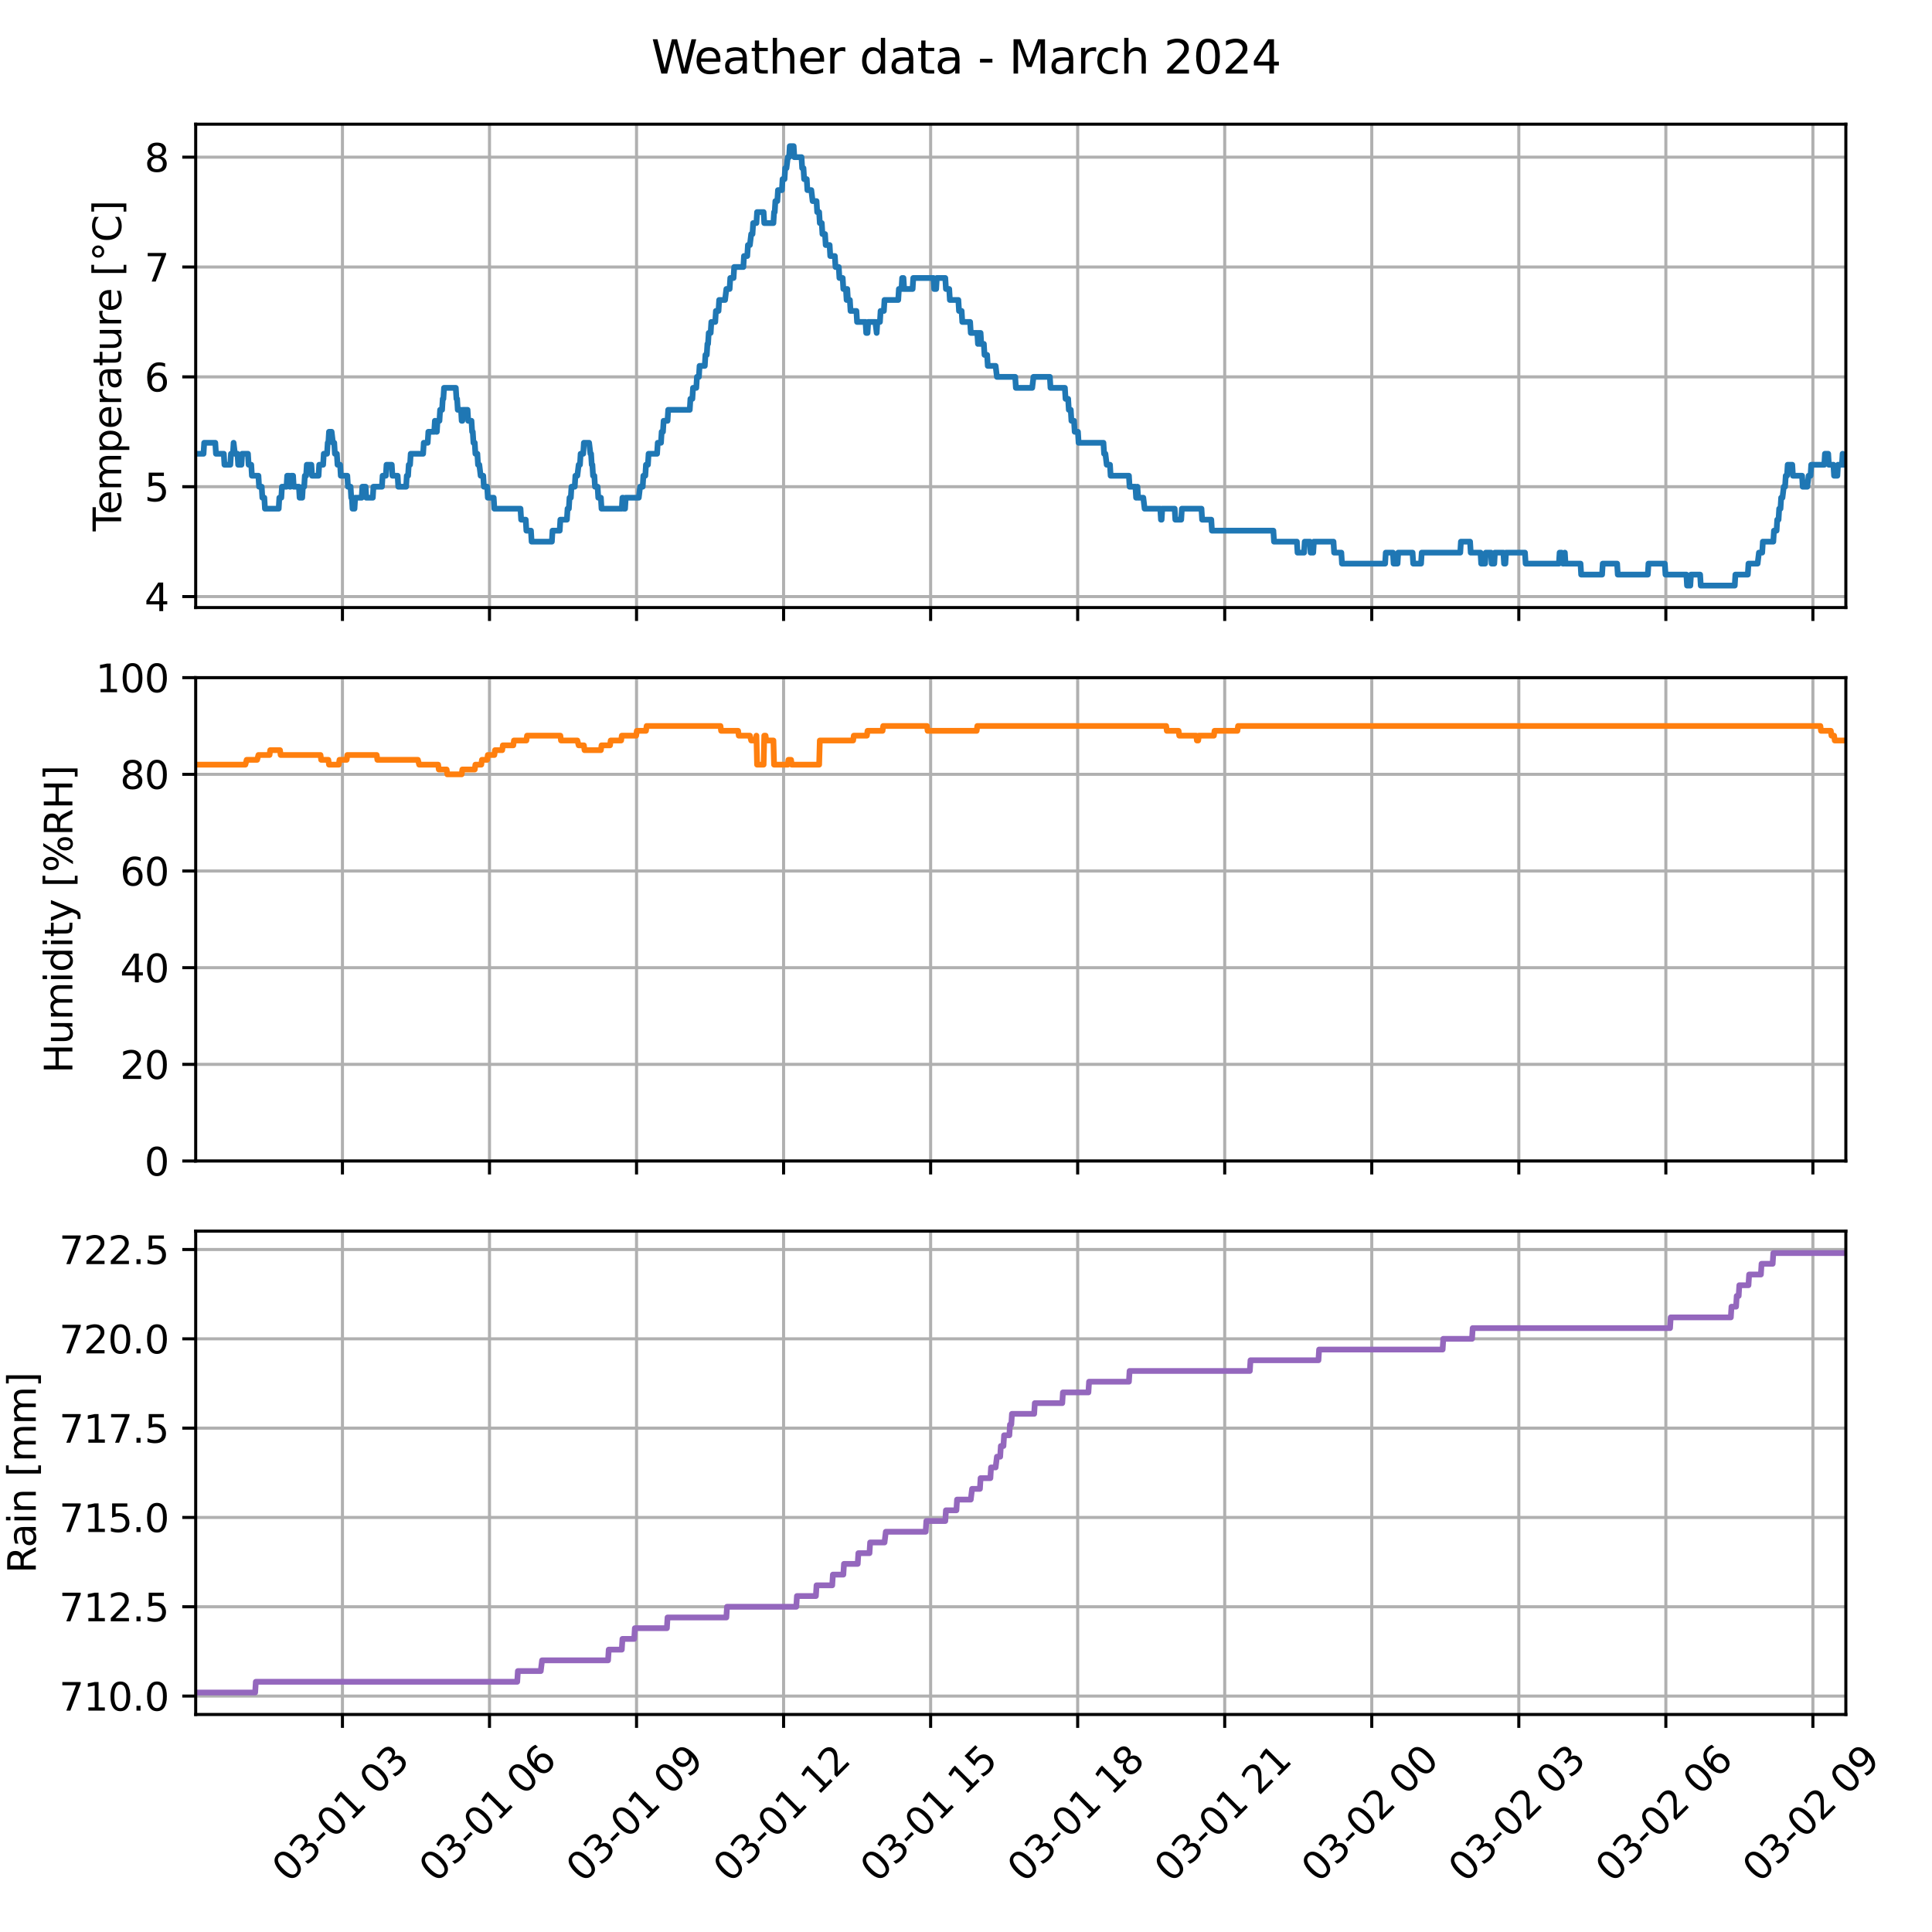 <?xml version="1.0" encoding="utf-8" standalone="no"?>
<!DOCTYPE svg PUBLIC "-//W3C//DTD SVG 1.1//EN"
  "http://www.w3.org/Graphics/SVG/1.1/DTD/svg11.dtd">
<svg xmlns:xlink="http://www.w3.org/1999/xlink" width="504pt" height="504pt" viewBox="0 0 504 504" xmlns="http://www.w3.org/2000/svg" version="1.1">
 <defs>
  <style type="text/css">*{stroke-linejoin: round; stroke-linecap: butt}</style>
 </defs>
 <g id="figure_1">
  <g id="patch_1">
   <path d="M 0 504 
L 504 504 
L 504 0 
L 0 0 
z
" style="fill: #ffffff"/>
  </g>
  <g id="axes_1">
   <g id="patch_2">
    <path d="M 51.05 158.494 
L 481.526 158.494 
L 481.526 32.4 
L 51.05 32.4 
z
" style="fill: #ffffff"/>
   </g>
   <g id="matplotlib.axis_1">
    <g id="xtick_1">
     <g id="line2d_1">
      <path d="M 89.334 158.494 
L 89.334 32.4 
" clip-path="url(#pef31ba2a69)" style="fill: none; stroke: #b0b0b0; stroke-width: 0.8; stroke-linecap: square"/>
     </g>
     <g id="line2d_2">
      <defs>
       <path id="m87f130c663" d="M 0 0 
L 0 3.5 
" style="stroke: #000000; stroke-width: 0.8"/>
      </defs>
      <g>
       <use xlink:href="#m87f130c663" x="89.334" y="158.494" style="stroke: #000000; stroke-width: 0.8"/>
      </g>
     </g>
    </g>
    <g id="xtick_2">
     <g id="line2d_3">
      <path d="M 127.694 158.494 
L 127.694 32.4 
" clip-path="url(#pef31ba2a69)" style="fill: none; stroke: #b0b0b0; stroke-width: 0.8; stroke-linecap: square"/>
     </g>
     <g id="line2d_4">
      <g>
       <use xlink:href="#m87f130c663" x="127.694" y="158.494" style="stroke: #000000; stroke-width: 0.8"/>
      </g>
     </g>
    </g>
    <g id="xtick_3">
     <g id="line2d_5">
      <path d="M 166.053 158.494 
L 166.053 32.4 
" clip-path="url(#pef31ba2a69)" style="fill: none; stroke: #b0b0b0; stroke-width: 0.8; stroke-linecap: square"/>
     </g>
     <g id="line2d_6">
      <g>
       <use xlink:href="#m87f130c663" x="166.053" y="158.494" style="stroke: #000000; stroke-width: 0.8"/>
      </g>
     </g>
    </g>
    <g id="xtick_4">
     <g id="line2d_7">
      <path d="M 204.413 158.494 
L 204.413 32.4 
" clip-path="url(#pef31ba2a69)" style="fill: none; stroke: #b0b0b0; stroke-width: 0.8; stroke-linecap: square"/>
     </g>
     <g id="line2d_8">
      <g>
       <use xlink:href="#m87f130c663" x="204.413" y="158.494" style="stroke: #000000; stroke-width: 0.8"/>
      </g>
     </g>
    </g>
    <g id="xtick_5">
     <g id="line2d_9">
      <path d="M 242.772 158.494 
L 242.772 32.4 
" clip-path="url(#pef31ba2a69)" style="fill: none; stroke: #b0b0b0; stroke-width: 0.8; stroke-linecap: square"/>
     </g>
     <g id="line2d_10">
      <g>
       <use xlink:href="#m87f130c663" x="242.772" y="158.494" style="stroke: #000000; stroke-width: 0.8"/>
      </g>
     </g>
    </g>
    <g id="xtick_6">
     <g id="line2d_11">
      <path d="M 281.132 158.494 
L 281.132 32.4 
" clip-path="url(#pef31ba2a69)" style="fill: none; stroke: #b0b0b0; stroke-width: 0.8; stroke-linecap: square"/>
     </g>
     <g id="line2d_12">
      <g>
       <use xlink:href="#m87f130c663" x="281.132" y="158.494" style="stroke: #000000; stroke-width: 0.8"/>
      </g>
     </g>
    </g>
    <g id="xtick_7">
     <g id="line2d_13">
      <path d="M 319.492 158.494 
L 319.492 32.4 
" clip-path="url(#pef31ba2a69)" style="fill: none; stroke: #b0b0b0; stroke-width: 0.8; stroke-linecap: square"/>
     </g>
     <g id="line2d_14">
      <g>
       <use xlink:href="#m87f130c663" x="319.492" y="158.494" style="stroke: #000000; stroke-width: 0.8"/>
      </g>
     </g>
    </g>
    <g id="xtick_8">
     <g id="line2d_15">
      <path d="M 357.851 158.494 
L 357.851 32.4 
" clip-path="url(#pef31ba2a69)" style="fill: none; stroke: #b0b0b0; stroke-width: 0.8; stroke-linecap: square"/>
     </g>
     <g id="line2d_16">
      <g>
       <use xlink:href="#m87f130c663" x="357.851" y="158.494" style="stroke: #000000; stroke-width: 0.8"/>
      </g>
     </g>
    </g>
    <g id="xtick_9">
     <g id="line2d_17">
      <path d="M 396.211 158.494 
L 396.211 32.4 
" clip-path="url(#pef31ba2a69)" style="fill: none; stroke: #b0b0b0; stroke-width: 0.8; stroke-linecap: square"/>
     </g>
     <g id="line2d_18">
      <g>
       <use xlink:href="#m87f130c663" x="396.211" y="158.494" style="stroke: #000000; stroke-width: 0.8"/>
      </g>
     </g>
    </g>
    <g id="xtick_10">
     <g id="line2d_19">
      <path d="M 434.57 158.494 
L 434.57 32.4 
" clip-path="url(#pef31ba2a69)" style="fill: none; stroke: #b0b0b0; stroke-width: 0.8; stroke-linecap: square"/>
     </g>
     <g id="line2d_20">
      <g>
       <use xlink:href="#m87f130c663" x="434.57" y="158.494" style="stroke: #000000; stroke-width: 0.8"/>
      </g>
     </g>
    </g>
    <g id="xtick_11">
     <g id="line2d_21">
      <path d="M 472.93 158.494 
L 472.93 32.4 
" clip-path="url(#pef31ba2a69)" style="fill: none; stroke: #b0b0b0; stroke-width: 0.8; stroke-linecap: square"/>
     </g>
     <g id="line2d_22">
      <g>
       <use xlink:href="#m87f130c663" x="472.93" y="158.494" style="stroke: #000000; stroke-width: 0.8"/>
      </g>
     </g>
    </g>
   </g>
   <g id="matplotlib.axis_2">
    <g id="ytick_1">
     <g id="line2d_23">
      <path d="M 51.05 155.628 
L 481.526 155.628 
" clip-path="url(#pef31ba2a69)" style="fill: none; stroke: #b0b0b0; stroke-width: 0.8; stroke-linecap: square"/>
     </g>
     <g id="line2d_24">
      <defs>
       <path id="m694e836c5f" d="M 0 0 
L -3.5 0 
" style="stroke: #000000; stroke-width: 0.8"/>
      </defs>
      <g>
       <use xlink:href="#m694e836c5f" x="51.05" y="155.628" style="stroke: #000000; stroke-width: 0.8"/>
      </g>
     </g>
     <g id="text_1">
      <!-- 4 -->
      <g transform="translate(37.688 159.427) scale(0.1 -0.1)">
       <defs>
        <path id="DejaVuSans-34" d="M 2419 4116 
L 825 1625 
L 2419 1625 
L 2419 4116 
z
M 2253 4666 
L 3047 4666 
L 3047 1625 
L 3713 1625 
L 3713 1100 
L 3047 1100 
L 3047 0 
L 2419 0 
L 2419 1100 
L 313 1100 
L 313 1709 
L 2253 4666 
z
" transform="scale(0.016)"/>
       </defs>
       <use xlink:href="#DejaVuSans-34"/>
      </g>
     </g>
    </g>
    <g id="ytick_2">
     <g id="line2d_25">
      <path d="M 51.05 126.97 
L 481.526 126.97 
" clip-path="url(#pef31ba2a69)" style="fill: none; stroke: #b0b0b0; stroke-width: 0.8; stroke-linecap: square"/>
     </g>
     <g id="line2d_26">
      <g>
       <use xlink:href="#m694e836c5f" x="51.05" y="126.97" style="stroke: #000000; stroke-width: 0.8"/>
      </g>
     </g>
     <g id="text_2">
      <!-- 5 -->
      <g transform="translate(37.688 130.769) scale(0.1 -0.1)">
       <defs>
        <path id="DejaVuSans-35" d="M 691 4666 
L 3169 4666 
L 3169 4134 
L 1269 4134 
L 1269 2991 
Q 1406 3038 1543 3061 
Q 1681 3084 1819 3084 
Q 2600 3084 3056 2656 
Q 3513 2228 3513 1497 
Q 3513 744 3044 326 
Q 2575 -91 1722 -91 
Q 1428 -91 1123 -41 
Q 819 9 494 109 
L 494 744 
Q 775 591 1075 516 
Q 1375 441 1709 441 
Q 2250 441 2565 725 
Q 2881 1009 2881 1497 
Q 2881 1984 2565 2268 
Q 2250 2553 1709 2553 
Q 1456 2553 1204 2497 
Q 953 2441 691 2322 
L 691 4666 
z
" transform="scale(0.016)"/>
       </defs>
       <use xlink:href="#DejaVuSans-35"/>
      </g>
     </g>
    </g>
    <g id="ytick_3">
     <g id="line2d_27">
      <path d="M 51.05 98.313 
L 481.526 98.313 
" clip-path="url(#pef31ba2a69)" style="fill: none; stroke: #b0b0b0; stroke-width: 0.8; stroke-linecap: square"/>
     </g>
     <g id="line2d_28">
      <g>
       <use xlink:href="#m694e836c5f" x="51.05" y="98.313" style="stroke: #000000; stroke-width: 0.8"/>
      </g>
     </g>
     <g id="text_3">
      <!-- 6 -->
      <g transform="translate(37.688 102.112) scale(0.1 -0.1)">
       <defs>
        <path id="DejaVuSans-36" d="M 2113 2584 
Q 1688 2584 1439 2293 
Q 1191 2003 1191 1497 
Q 1191 994 1439 701 
Q 1688 409 2113 409 
Q 2538 409 2786 701 
Q 3034 994 3034 1497 
Q 3034 2003 2786 2293 
Q 2538 2584 2113 2584 
z
M 3366 4563 
L 3366 3988 
Q 3128 4100 2886 4159 
Q 2644 4219 2406 4219 
Q 1781 4219 1451 3797 
Q 1122 3375 1075 2522 
Q 1259 2794 1537 2939 
Q 1816 3084 2150 3084 
Q 2853 3084 3261 2657 
Q 3669 2231 3669 1497 
Q 3669 778 3244 343 
Q 2819 -91 2113 -91 
Q 1303 -91 875 529 
Q 447 1150 447 2328 
Q 447 3434 972 4092 
Q 1497 4750 2381 4750 
Q 2619 4750 2861 4703 
Q 3103 4656 3366 4563 
z
" transform="scale(0.016)"/>
       </defs>
       <use xlink:href="#DejaVuSans-36"/>
      </g>
     </g>
    </g>
    <g id="ytick_4">
     <g id="line2d_29">
      <path d="M 51.05 69.655 
L 481.526 69.655 
" clip-path="url(#pef31ba2a69)" style="fill: none; stroke: #b0b0b0; stroke-width: 0.8; stroke-linecap: square"/>
     </g>
     <g id="line2d_30">
      <g>
       <use xlink:href="#m694e836c5f" x="51.05" y="69.655" style="stroke: #000000; stroke-width: 0.8"/>
      </g>
     </g>
     <g id="text_4">
      <!-- 7 -->
      <g transform="translate(37.688 73.454) scale(0.1 -0.1)">
       <defs>
        <path id="DejaVuSans-37" d="M 525 4666 
L 3525 4666 
L 3525 4397 
L 1831 0 
L 1172 0 
L 2766 4134 
L 525 4134 
L 525 4666 
z
" transform="scale(0.016)"/>
       </defs>
       <use xlink:href="#DejaVuSans-37"/>
      </g>
     </g>
    </g>
    <g id="ytick_5">
     <g id="line2d_31">
      <path d="M 51.05 40.997 
L 481.526 40.997 
" clip-path="url(#pef31ba2a69)" style="fill: none; stroke: #b0b0b0; stroke-width: 0.8; stroke-linecap: square"/>
     </g>
     <g id="line2d_32">
      <g>
       <use xlink:href="#m694e836c5f" x="51.05" y="40.997" style="stroke: #000000; stroke-width: 0.8"/>
      </g>
     </g>
     <g id="text_5">
      <!-- 8 -->
      <g transform="translate(37.688 44.797) scale(0.1 -0.1)">
       <defs>
        <path id="DejaVuSans-38" d="M 2034 2216 
Q 1584 2216 1326 1975 
Q 1069 1734 1069 1313 
Q 1069 891 1326 650 
Q 1584 409 2034 409 
Q 2484 409 2743 651 
Q 3003 894 3003 1313 
Q 3003 1734 2745 1975 
Q 2488 2216 2034 2216 
z
M 1403 2484 
Q 997 2584 770 2862 
Q 544 3141 544 3541 
Q 544 4100 942 4425 
Q 1341 4750 2034 4750 
Q 2731 4750 3128 4425 
Q 3525 4100 3525 3541 
Q 3525 3141 3298 2862 
Q 3072 2584 2669 2484 
Q 3125 2378 3379 2068 
Q 3634 1759 3634 1313 
Q 3634 634 3220 271 
Q 2806 -91 2034 -91 
Q 1263 -91 848 271 
Q 434 634 434 1313 
Q 434 1759 690 2068 
Q 947 2378 1403 2484 
z
M 1172 3481 
Q 1172 3119 1398 2916 
Q 1625 2713 2034 2713 
Q 2441 2713 2670 2916 
Q 2900 3119 2900 3481 
Q 2900 3844 2670 4047 
Q 2441 4250 2034 4250 
Q 1625 4250 1398 4047 
Q 1172 3844 1172 3481 
z
" transform="scale(0.016)"/>
       </defs>
       <use xlink:href="#DejaVuSans-38"/>
      </g>
     </g>
    </g>
    <g id="text_6">
     <!-- Temperature [°C] -->
     <g transform="translate(31.608 138.598) rotate(-90) scale(0.1 -0.1)">
      <defs>
       <path id="DejaVuSans-54" d="M -19 4666 
L 3928 4666 
L 3928 4134 
L 2272 4134 
L 2272 0 
L 1638 0 
L 1638 4134 
L -19 4134 
L -19 4666 
z
" transform="scale(0.016)"/>
       <path id="DejaVuSans-65" d="M 3597 1894 
L 3597 1613 
L 953 1613 
Q 991 1019 1311 708 
Q 1631 397 2203 397 
Q 2534 397 2845 478 
Q 3156 559 3463 722 
L 3463 178 
Q 3153 47 2828 -22 
Q 2503 -91 2169 -91 
Q 1331 -91 842 396 
Q 353 884 353 1716 
Q 353 2575 817 3079 
Q 1281 3584 2069 3584 
Q 2775 3584 3186 3129 
Q 3597 2675 3597 1894 
z
M 3022 2063 
Q 3016 2534 2758 2815 
Q 2500 3097 2075 3097 
Q 1594 3097 1305 2825 
Q 1016 2553 972 2059 
L 3022 2063 
z
" transform="scale(0.016)"/>
       <path id="DejaVuSans-6d" d="M 3328 2828 
Q 3544 3216 3844 3400 
Q 4144 3584 4550 3584 
Q 5097 3584 5394 3201 
Q 5691 2819 5691 2113 
L 5691 0 
L 5113 0 
L 5113 2094 
Q 5113 2597 4934 2840 
Q 4756 3084 4391 3084 
Q 3944 3084 3684 2787 
Q 3425 2491 3425 1978 
L 3425 0 
L 2847 0 
L 2847 2094 
Q 2847 2600 2669 2842 
Q 2491 3084 2119 3084 
Q 1678 3084 1418 2786 
Q 1159 2488 1159 1978 
L 1159 0 
L 581 0 
L 581 3500 
L 1159 3500 
L 1159 2956 
Q 1356 3278 1631 3431 
Q 1906 3584 2284 3584 
Q 2666 3584 2933 3390 
Q 3200 3197 3328 2828 
z
" transform="scale(0.016)"/>
       <path id="DejaVuSans-70" d="M 1159 525 
L 1159 -1331 
L 581 -1331 
L 581 3500 
L 1159 3500 
L 1159 2969 
Q 1341 3281 1617 3432 
Q 1894 3584 2278 3584 
Q 2916 3584 3314 3078 
Q 3713 2572 3713 1747 
Q 3713 922 3314 415 
Q 2916 -91 2278 -91 
Q 1894 -91 1617 61 
Q 1341 213 1159 525 
z
M 3116 1747 
Q 3116 2381 2855 2742 
Q 2594 3103 2138 3103 
Q 1681 3103 1420 2742 
Q 1159 2381 1159 1747 
Q 1159 1113 1420 752 
Q 1681 391 2138 391 
Q 2594 391 2855 752 
Q 3116 1113 3116 1747 
z
" transform="scale(0.016)"/>
       <path id="DejaVuSans-72" d="M 2631 2963 
Q 2534 3019 2420 3045 
Q 2306 3072 2169 3072 
Q 1681 3072 1420 2755 
Q 1159 2438 1159 1844 
L 1159 0 
L 581 0 
L 581 3500 
L 1159 3500 
L 1159 2956 
Q 1341 3275 1631 3429 
Q 1922 3584 2338 3584 
Q 2397 3584 2469 3576 
Q 2541 3569 2628 3553 
L 2631 2963 
z
" transform="scale(0.016)"/>
       <path id="DejaVuSans-61" d="M 2194 1759 
Q 1497 1759 1228 1600 
Q 959 1441 959 1056 
Q 959 750 1161 570 
Q 1363 391 1709 391 
Q 2188 391 2477 730 
Q 2766 1069 2766 1631 
L 2766 1759 
L 2194 1759 
z
M 3341 1997 
L 3341 0 
L 2766 0 
L 2766 531 
Q 2569 213 2275 61 
Q 1981 -91 1556 -91 
Q 1019 -91 701 211 
Q 384 513 384 1019 
Q 384 1609 779 1909 
Q 1175 2209 1959 2209 
L 2766 2209 
L 2766 2266 
Q 2766 2663 2505 2880 
Q 2244 3097 1772 3097 
Q 1472 3097 1187 3025 
Q 903 2953 641 2809 
L 641 3341 
Q 956 3463 1253 3523 
Q 1550 3584 1831 3584 
Q 2591 3584 2966 3190 
Q 3341 2797 3341 1997 
z
" transform="scale(0.016)"/>
       <path id="DejaVuSans-74" d="M 1172 4494 
L 1172 3500 
L 2356 3500 
L 2356 3053 
L 1172 3053 
L 1172 1153 
Q 1172 725 1289 603 
Q 1406 481 1766 481 
L 2356 481 
L 2356 0 
L 1766 0 
Q 1100 0 847 248 
Q 594 497 594 1153 
L 594 3053 
L 172 3053 
L 172 3500 
L 594 3500 
L 594 4494 
L 1172 4494 
z
" transform="scale(0.016)"/>
       <path id="DejaVuSans-75" d="M 544 1381 
L 544 3500 
L 1119 3500 
L 1119 1403 
Q 1119 906 1312 657 
Q 1506 409 1894 409 
Q 2359 409 2629 706 
Q 2900 1003 2900 1516 
L 2900 3500 
L 3475 3500 
L 3475 0 
L 2900 0 
L 2900 538 
Q 2691 219 2414 64 
Q 2138 -91 1772 -91 
Q 1169 -91 856 284 
Q 544 659 544 1381 
z
M 1991 3584 
L 1991 3584 
z
" transform="scale(0.016)"/>
       <path id="DejaVuSans-20" transform="scale(0.016)"/>
       <path id="DejaVuSans-5b" d="M 550 4863 
L 1875 4863 
L 1875 4416 
L 1125 4416 
L 1125 -397 
L 1875 -397 
L 1875 -844 
L 550 -844 
L 550 4863 
z
" transform="scale(0.016)"/>
       <path id="DejaVuSans-b0" d="M 1600 4347 
Q 1350 4347 1178 4173 
Q 1006 4000 1006 3750 
Q 1006 3503 1178 3333 
Q 1350 3163 1600 3163 
Q 1850 3163 2022 3333 
Q 2194 3503 2194 3750 
Q 2194 3997 2020 4172 
Q 1847 4347 1600 4347 
z
M 1600 4750 
Q 1800 4750 1984 4673 
Q 2169 4597 2303 4453 
Q 2447 4313 2519 4134 
Q 2591 3956 2591 3750 
Q 2591 3338 2302 3052 
Q 2013 2766 1594 2766 
Q 1172 2766 890 3047 
Q 609 3328 609 3750 
Q 609 4169 896 4459 
Q 1184 4750 1600 4750 
z
" transform="scale(0.016)"/>
       <path id="DejaVuSans-43" d="M 4122 4306 
L 4122 3641 
Q 3803 3938 3442 4084 
Q 3081 4231 2675 4231 
Q 1875 4231 1450 3742 
Q 1025 3253 1025 2328 
Q 1025 1406 1450 917 
Q 1875 428 2675 428 
Q 3081 428 3442 575 
Q 3803 722 4122 1019 
L 4122 359 
Q 3791 134 3420 21 
Q 3050 -91 2638 -91 
Q 1578 -91 968 557 
Q 359 1206 359 2328 
Q 359 3453 968 4101 
Q 1578 4750 2638 4750 
Q 3056 4750 3426 4639 
Q 3797 4528 4122 4306 
z
" transform="scale(0.016)"/>
       <path id="DejaVuSans-5d" d="M 1947 4863 
L 1947 -844 
L 622 -844 
L 622 -397 
L 1369 -397 
L 1369 4416 
L 622 4416 
L 622 4863 
L 1947 4863 
z
" transform="scale(0.016)"/>
      </defs>
      <use xlink:href="#DejaVuSans-54"/>
      <use xlink:href="#DejaVuSans-65" x="44.084"/>
      <use xlink:href="#DejaVuSans-6d" x="105.607"/>
      <use xlink:href="#DejaVuSans-70" x="203.02"/>
      <use xlink:href="#DejaVuSans-65" x="266.496"/>
      <use xlink:href="#DejaVuSans-72" x="328.02"/>
      <use xlink:href="#DejaVuSans-61" x="369.133"/>
      <use xlink:href="#DejaVuSans-74" x="430.412"/>
      <use xlink:href="#DejaVuSans-75" x="469.621"/>
      <use xlink:href="#DejaVuSans-72" x="533"/>
      <use xlink:href="#DejaVuSans-65" x="571.863"/>
      <use xlink:href="#DejaVuSans-20" x="633.387"/>
      <use xlink:href="#DejaVuSans-5b" x="665.174"/>
      <use xlink:href="#DejaVuSans-b0" x="704.188"/>
      <use xlink:href="#DejaVuSans-43" x="754.188"/>
      <use xlink:href="#DejaVuSans-5d" x="824.012"/>
     </g>
    </g>
   </g>
   <g id="line2d_33">
    <path d="M 51.05 118.373 
L 53.096 118.373 
L 53.267 115.507 
L 56.165 115.507 
L 56.336 118.373 
L 58.382 118.373 
L 58.551 121.239 
L 60.087 121.239 
L 60.256 118.373 
L 60.769 118.373 
L 60.939 115.507 
L 61.279 118.373 
L 61.961 118.373 
L 62.132 121.239 
L 62.984 121.239 
L 63.155 118.373 
L 64.689 118.373 
L 64.86 121.239 
L 65.542 121.239 
L 65.712 124.104 
L 67.418 124.104 
L 67.587 126.97 
L 68.27 126.97 
L 68.44 129.836 
L 68.952 129.836 
L 69.121 132.702 
L 72.703 132.702 
L 72.872 129.836 
L 73.384 129.836 
L 73.554 126.97 
L 74.748 126.97 
L 74.918 124.104 
L 75.43 124.104 
L 75.6 126.97 
L 75.771 126.97 
L 75.941 124.104 
L 76.453 124.104 
L 76.623 126.97 
L 77.987 126.97 
L 78.158 129.836 
L 78.84 129.836 
L 79.01 126.97 
L 79.351 126.97 
L 79.522 124.104 
L 79.863 124.104 
L 80.033 121.239 
L 81.227 121.239 
L 81.396 124.104 
L 83.101 124.104 
L 83.273 121.239 
L 84.296 121.239 
L 84.465 118.373 
L 85.318 118.373 
L 85.488 115.507 
L 85.659 115.507 
L 85.829 112.641 
L 86.513 112.641 
L 86.852 115.507 
L 87.193 115.507 
L 87.364 118.373 
L 87.875 118.373 
L 88.046 121.239 
L 88.728 121.239 
L 88.898 124.104 
L 90.603 124.104 
L 90.774 126.97 
L 91.456 126.97 
L 91.626 129.836 
L 91.797 129.836 
L 91.967 132.702 
L 92.479 132.702 
L 92.649 129.836 
L 94.353 129.836 
L 94.525 126.97 
L 95.376 126.97 
L 95.548 129.836 
L 97.252 129.836 
L 97.422 126.97 
L 99.638 126.97 
L 99.809 124.104 
L 100.662 124.104 
L 100.832 121.239 
L 102.196 121.239 
L 102.367 124.104 
L 103.731 124.104 
L 103.901 126.97 
L 105.948 126.97 
L 106.117 124.104 
L 106.459 124.104 
L 106.628 121.239 
L 106.969 121.239 
L 107.141 118.373 
L 110.379 118.373 
L 110.55 115.507 
L 111.573 115.507 
L 111.743 112.641 
L 113.278 112.641 
L 113.448 109.776 
L 113.619 109.776 
L 113.789 112.641 
L 113.96 112.641 
L 114.13 109.776 
L 114.642 109.776 
L 114.812 106.91 
L 115.324 106.91 
L 115.495 104.044 
L 115.664 104.044 
L 115.835 101.178 
L 118.903 101.178 
L 119.074 104.044 
L 119.244 104.044 
L 119.416 106.91 
L 120.267 106.91 
L 120.438 109.776 
L 120.608 109.776 
L 120.779 106.91 
L 121.974 106.91 
L 122.143 109.776 
L 122.995 109.776 
L 123.166 112.641 
L 123.336 112.641 
L 123.507 115.507 
L 123.848 115.507 
L 124.018 118.373 
L 124.53 118.373 
L 124.7 121.239 
L 125.042 121.239 
L 125.382 124.104 
L 126.064 124.104 
L 126.235 126.97 
L 127.087 126.97 
L 127.258 129.836 
L 128.791 129.836 
L 128.963 132.702 
L 135.782 132.702 
L 135.952 135.567 
L 137.146 135.567 
L 137.316 138.433 
L 138.51 138.433 
L 138.68 141.299 
L 143.965 141.299 
L 144.135 138.433 
L 146.011 138.433 
L 146.181 135.567 
L 147.886 135.567 
L 148.057 132.702 
L 148.398 132.702 
L 148.568 129.836 
L 148.909 129.836 
L 149.08 126.97 
L 149.932 126.97 
L 150.103 124.104 
L 150.614 124.104 
L 150.955 121.239 
L 151.296 121.239 
L 151.467 118.373 
L 152.149 118.373 
L 152.318 115.507 
L 153.682 115.507 
L 154.025 118.373 
L 154.194 118.373 
L 154.364 121.239 
L 154.536 121.239 
L 154.705 124.104 
L 155.046 124.104 
L 155.217 126.97 
L 155.9 126.97 
L 156.069 129.836 
L 156.751 129.836 
L 156.922 132.702 
L 162.207 132.702 
L 162.378 129.836 
L 162.548 129.836 
L 162.719 132.702 
L 163.06 132.702 
L 163.23 129.836 
L 166.639 129.836 
L 166.98 126.97 
L 167.662 126.97 
L 167.833 124.104 
L 168.344 124.104 
L 168.515 121.239 
L 169.026 121.239 
L 169.197 118.373 
L 171.413 118.373 
L 171.584 115.507 
L 172.436 115.507 
L 172.607 112.641 
L 172.948 112.641 
L 173.119 109.776 
L 174.141 109.776 
L 174.312 106.91 
L 179.937 106.91 
L 180.108 104.044 
L 180.619 104.044 
L 180.79 101.178 
L 181.642 101.178 
L 181.813 98.313 
L 182.324 98.313 
L 182.495 95.447 
L 183.859 95.447 
L 184.029 92.581 
L 184.37 92.581 
L 184.541 89.715 
L 184.711 89.715 
L 184.882 86.85 
L 185.393 86.85 
L 185.564 83.984 
L 186.587 83.984 
L 186.757 81.118 
L 187.438 81.118 
L 187.61 78.252 
L 189.145 78.252 
L 189.484 75.386 
L 190.337 75.386 
L 190.507 72.521 
L 191.361 72.521 
L 191.53 69.655 
L 193.917 69.655 
L 194.088 66.789 
L 194.94 66.789 
L 195.111 63.923 
L 195.623 63.923 
L 195.963 61.058 
L 196.304 61.058 
L 196.475 58.192 
L 197.327 58.192 
L 197.498 55.326 
L 199.202 55.326 
L 199.372 58.192 
L 201.759 58.192 
L 201.93 55.326 
L 202.102 55.326 
L 202.271 52.46 
L 202.782 52.46 
L 202.953 49.595 
L 203.976 49.595 
L 204.146 46.729 
L 204.658 46.729 
L 204.828 43.863 
L 205.17 43.863 
L 205.51 40.997 
L 205.851 40.997 
L 206.022 38.132 
L 207.045 38.132 
L 207.215 40.997 
L 209.091 40.997 
L 209.261 43.863 
L 209.602 43.863 
L 209.773 46.729 
L 210.455 46.729 
L 210.624 49.595 
L 211.649 49.595 
L 211.988 52.46 
L 213.011 52.46 
L 213.182 55.326 
L 213.693 55.326 
L 213.864 58.192 
L 214.375 58.192 
L 214.547 61.058 
L 215.228 61.058 
L 215.398 63.923 
L 216.421 63.923 
L 216.592 66.789 
L 217.785 66.789 
L 217.956 69.655 
L 218.808 69.655 
L 218.979 72.521 
L 219.831 72.521 
L 220.002 75.386 
L 220.684 75.386 
L 220.854 78.252 
L 221.025 75.386 
L 221.196 78.252 
L 221.706 78.252 
L 221.877 81.118 
L 223.412 81.118 
L 223.581 83.984 
L 225.799 83.984 
L 225.968 86.85 
L 226.309 86.85 
L 226.48 83.984 
L 228.355 83.984 
L 228.696 86.85 
L 228.867 83.984 
L 229.549 83.984 
L 229.719 81.118 
L 230.572 81.118 
L 230.742 78.252 
L 234.322 78.252 
L 234.492 75.386 
L 235.174 75.386 
L 235.346 72.521 
L 235.515 75.386 
L 235.687 72.521 
L 235.858 75.386 
L 238.073 75.386 
L 238.243 72.521 
L 243.529 72.521 
L 243.7 75.386 
L 244.211 75.386 
L 244.381 72.521 
L 246.598 72.521 
L 246.767 75.386 
L 247.621 75.386 
L 247.79 78.252 
L 250.007 78.252 
L 250.178 81.118 
L 250.859 81.118 
L 251.03 83.984 
L 253.076 83.984 
L 253.246 86.85 
L 254.951 86.85 
L 255.122 89.715 
L 255.292 86.85 
L 255.463 86.85 
L 255.633 89.715 
L 255.804 86.85 
L 255.974 89.715 
L 256.657 89.715 
L 256.826 92.581 
L 257.509 92.581 
L 257.678 95.447 
L 259.726 95.447 
L 260.065 98.313 
L 264.839 98.313 
L 265.01 101.178 
L 269.271 101.178 
L 269.612 98.313 
L 273.875 98.313 
L 274.045 101.178 
L 277.796 101.178 
L 277.967 104.044 
L 278.649 104.044 
L 278.819 106.91 
L 279.33 106.91 
L 279.501 109.776 
L 280.183 109.776 
L 280.354 112.641 
L 281.205 112.641 
L 281.377 115.507 
L 287.855 115.507 
L 288.025 118.373 
L 288.366 118.373 
L 288.708 121.239 
L 289.56 121.239 
L 289.73 124.104 
L 294.503 124.104 
L 294.674 126.97 
L 296.208 126.97 
L 296.379 129.836 
L 296.549 129.836 
L 296.721 126.97 
L 296.89 129.836 
L 298.255 129.836 
L 298.595 132.702 
L 302.687 132.702 
L 302.858 135.567 
L 303.028 135.567 
L 303.199 132.702 
L 306.437 132.702 
L 306.608 135.567 
L 308.142 135.567 
L 308.313 132.702 
L 313.428 132.702 
L 313.598 135.567 
L 315.984 135.567 
L 316.155 138.433 
L 332.182 138.433 
L 332.351 141.299 
L 338.319 141.299 
L 338.489 144.165 
L 340.193 144.165 
L 340.364 141.299 
L 341.728 141.299 
L 341.898 144.165 
L 342.58 144.165 
L 342.751 141.299 
L 347.866 141.299 
L 348.036 144.165 
L 349.911 144.165 
L 350.082 147.031 
L 361.334 147.031 
L 361.505 144.165 
L 363.38 144.165 
L 363.551 147.031 
L 364.574 147.031 
L 364.743 144.165 
L 368.494 144.165 
L 368.665 147.031 
L 370.711 147.031 
L 370.881 144.165 
L 380.94 144.165 
L 381.11 141.299 
L 383.497 141.299 
L 383.668 144.165 
L 386.225 144.165 
L 386.396 147.031 
L 387.419 147.031 
L 387.589 144.165 
L 388.952 144.165 
L 389.123 147.031 
L 389.806 147.031 
L 389.975 144.165 
L 392.192 144.165 
L 392.362 147.031 
L 392.703 147.031 
L 392.874 144.165 
L 397.819 144.165 
L 397.988 147.031 
L 406.683 147.031 
L 406.854 144.165 
L 407.366 144.165 
L 407.706 147.031 
L 408.047 147.031 
L 408.218 144.165 
L 408.388 147.031 
L 412.31 147.031 
L 412.479 149.896 
L 417.935 149.896 
L 418.106 147.031 
L 421.857 147.031 
L 422.027 149.896 
L 429.87 149.896 
L 430.039 147.031 
L 434.302 147.031 
L 434.473 149.896 
L 439.928 149.896 
L 440.098 152.762 
L 440.951 152.762 
L 441.121 149.896 
L 443.508 149.896 
L 443.679 152.762 
L 452.544 152.762 
L 452.714 149.896 
L 455.954 149.896 
L 456.124 147.031 
L 458.511 147.031 
L 458.853 144.165 
L 459.705 144.165 
L 459.874 141.299 
L 462.602 141.299 
L 462.773 138.433 
L 463.455 138.433 
L 463.625 135.567 
L 463.966 135.567 
L 464.137 132.702 
L 464.478 132.702 
L 464.648 129.836 
L 464.989 129.836 
L 465.33 126.97 
L 465.671 126.97 
L 465.842 124.104 
L 466.183 124.104 
L 466.353 121.239 
L 467.547 121.239 
L 467.717 124.104 
L 470.104 124.104 
L 470.275 126.97 
L 471.469 126.97 
L 471.808 124.104 
L 472.321 124.104 
L 472.49 121.239 
L 475.9 121.239 
L 476.071 118.373 
L 476.923 118.373 
L 477.094 121.239 
L 478.287 121.239 
L 478.458 124.104 
L 479.31 124.104 
L 479.481 121.239 
L 480.504 121.239 
L 480.674 118.373 
L 480.845 121.239 
L 481.526 121.239 
L 481.526 121.239 
" clip-path="url(#pef31ba2a69)" style="fill: none; stroke: #1f77b4; stroke-width: 1.5; stroke-linecap: square"/>
   </g>
   <g id="patch_3">
    <path d="M 51.05 158.494 
L 51.05 32.4 
" style="fill: none; stroke: #000000; stroke-width: 0.8; stroke-linejoin: miter; stroke-linecap: square"/>
   </g>
   <g id="patch_4">
    <path d="M 481.526 158.494 
L 481.526 32.4 
" style="fill: none; stroke: #000000; stroke-width: 0.8; stroke-linejoin: miter; stroke-linecap: square"/>
   </g>
   <g id="patch_5">
    <path d="M 51.05 158.494 
L 481.526 158.494 
" style="fill: none; stroke: #000000; stroke-width: 0.8; stroke-linejoin: miter; stroke-linecap: square"/>
   </g>
   <g id="patch_6">
    <path d="M 51.05 32.4 
L 481.526 32.4 
" style="fill: none; stroke: #000000; stroke-width: 0.8; stroke-linejoin: miter; stroke-linecap: square"/>
   </g>
  </g>
  <g id="axes_2">
   <g id="patch_7">
    <path d="M 51.05 302.873 
L 481.526 302.873 
L 481.526 176.779 
L 51.05 176.779 
z
" style="fill: #ffffff"/>
   </g>
   <g id="matplotlib.axis_3">
    <g id="xtick_12">
     <g id="line2d_34">
      <path d="M 89.334 302.873 
L 89.334 176.779 
" clip-path="url(#p1c2fa53924)" style="fill: none; stroke: #b0b0b0; stroke-width: 0.8; stroke-linecap: square"/>
     </g>
     <g id="line2d_35">
      <g>
       <use xlink:href="#m87f130c663" x="89.334" y="302.873" style="stroke: #000000; stroke-width: 0.8"/>
      </g>
     </g>
    </g>
    <g id="xtick_13">
     <g id="line2d_36">
      <path d="M 127.694 302.873 
L 127.694 176.779 
" clip-path="url(#p1c2fa53924)" style="fill: none; stroke: #b0b0b0; stroke-width: 0.8; stroke-linecap: square"/>
     </g>
     <g id="line2d_37">
      <g>
       <use xlink:href="#m87f130c663" x="127.694" y="302.873" style="stroke: #000000; stroke-width: 0.8"/>
      </g>
     </g>
    </g>
    <g id="xtick_14">
     <g id="line2d_38">
      <path d="M 166.053 302.873 
L 166.053 176.779 
" clip-path="url(#p1c2fa53924)" style="fill: none; stroke: #b0b0b0; stroke-width: 0.8; stroke-linecap: square"/>
     </g>
     <g id="line2d_39">
      <g>
       <use xlink:href="#m87f130c663" x="166.053" y="302.873" style="stroke: #000000; stroke-width: 0.8"/>
      </g>
     </g>
    </g>
    <g id="xtick_15">
     <g id="line2d_40">
      <path d="M 204.413 302.873 
L 204.413 176.779 
" clip-path="url(#p1c2fa53924)" style="fill: none; stroke: #b0b0b0; stroke-width: 0.8; stroke-linecap: square"/>
     </g>
     <g id="line2d_41">
      <g>
       <use xlink:href="#m87f130c663" x="204.413" y="302.873" style="stroke: #000000; stroke-width: 0.8"/>
      </g>
     </g>
    </g>
    <g id="xtick_16">
     <g id="line2d_42">
      <path d="M 242.772 302.873 
L 242.772 176.779 
" clip-path="url(#p1c2fa53924)" style="fill: none; stroke: #b0b0b0; stroke-width: 0.8; stroke-linecap: square"/>
     </g>
     <g id="line2d_43">
      <g>
       <use xlink:href="#m87f130c663" x="242.772" y="302.873" style="stroke: #000000; stroke-width: 0.8"/>
      </g>
     </g>
    </g>
    <g id="xtick_17">
     <g id="line2d_44">
      <path d="M 281.132 302.873 
L 281.132 176.779 
" clip-path="url(#p1c2fa53924)" style="fill: none; stroke: #b0b0b0; stroke-width: 0.8; stroke-linecap: square"/>
     </g>
     <g id="line2d_45">
      <g>
       <use xlink:href="#m87f130c663" x="281.132" y="302.873" style="stroke: #000000; stroke-width: 0.8"/>
      </g>
     </g>
    </g>
    <g id="xtick_18">
     <g id="line2d_46">
      <path d="M 319.492 302.873 
L 319.492 176.779 
" clip-path="url(#p1c2fa53924)" style="fill: none; stroke: #b0b0b0; stroke-width: 0.8; stroke-linecap: square"/>
     </g>
     <g id="line2d_47">
      <g>
       <use xlink:href="#m87f130c663" x="319.492" y="302.873" style="stroke: #000000; stroke-width: 0.8"/>
      </g>
     </g>
    </g>
    <g id="xtick_19">
     <g id="line2d_48">
      <path d="M 357.851 302.873 
L 357.851 176.779 
" clip-path="url(#p1c2fa53924)" style="fill: none; stroke: #b0b0b0; stroke-width: 0.8; stroke-linecap: square"/>
     </g>
     <g id="line2d_49">
      <g>
       <use xlink:href="#m87f130c663" x="357.851" y="302.873" style="stroke: #000000; stroke-width: 0.8"/>
      </g>
     </g>
    </g>
    <g id="xtick_20">
     <g id="line2d_50">
      <path d="M 396.211 302.873 
L 396.211 176.779 
" clip-path="url(#p1c2fa53924)" style="fill: none; stroke: #b0b0b0; stroke-width: 0.8; stroke-linecap: square"/>
     </g>
     <g id="line2d_51">
      <g>
       <use xlink:href="#m87f130c663" x="396.211" y="302.873" style="stroke: #000000; stroke-width: 0.8"/>
      </g>
     </g>
    </g>
    <g id="xtick_21">
     <g id="line2d_52">
      <path d="M 434.57 302.873 
L 434.57 176.779 
" clip-path="url(#p1c2fa53924)" style="fill: none; stroke: #b0b0b0; stroke-width: 0.8; stroke-linecap: square"/>
     </g>
     <g id="line2d_53">
      <g>
       <use xlink:href="#m87f130c663" x="434.57" y="302.873" style="stroke: #000000; stroke-width: 0.8"/>
      </g>
     </g>
    </g>
    <g id="xtick_22">
     <g id="line2d_54">
      <path d="M 472.93 302.873 
L 472.93 176.779 
" clip-path="url(#p1c2fa53924)" style="fill: none; stroke: #b0b0b0; stroke-width: 0.8; stroke-linecap: square"/>
     </g>
     <g id="line2d_55">
      <g>
       <use xlink:href="#m87f130c663" x="472.93" y="302.873" style="stroke: #000000; stroke-width: 0.8"/>
      </g>
     </g>
    </g>
   </g>
   <g id="matplotlib.axis_4">
    <g id="ytick_6">
     <g id="line2d_56">
      <path d="M 51.05 302.873 
L 481.526 302.873 
" clip-path="url(#p1c2fa53924)" style="fill: none; stroke: #b0b0b0; stroke-width: 0.8; stroke-linecap: square"/>
     </g>
     <g id="line2d_57">
      <g>
       <use xlink:href="#m694e836c5f" x="51.05" y="302.873" style="stroke: #000000; stroke-width: 0.8"/>
      </g>
     </g>
     <g id="text_7">
      <!-- 0 -->
      <g transform="translate(37.688 306.672) scale(0.1 -0.1)">
       <defs>
        <path id="DejaVuSans-30" d="M 2034 4250 
Q 1547 4250 1301 3770 
Q 1056 3291 1056 2328 
Q 1056 1369 1301 889 
Q 1547 409 2034 409 
Q 2525 409 2770 889 
Q 3016 1369 3016 2328 
Q 3016 3291 2770 3770 
Q 2525 4250 2034 4250 
z
M 2034 4750 
Q 2819 4750 3233 4129 
Q 3647 3509 3647 2328 
Q 3647 1150 3233 529 
Q 2819 -91 2034 -91 
Q 1250 -91 836 529 
Q 422 1150 422 2328 
Q 422 3509 836 4129 
Q 1250 4750 2034 4750 
z
" transform="scale(0.016)"/>
       </defs>
       <use xlink:href="#DejaVuSans-30"/>
      </g>
     </g>
    </g>
    <g id="ytick_7">
     <g id="line2d_58">
      <path d="M 51.05 277.654 
L 481.526 277.654 
" clip-path="url(#p1c2fa53924)" style="fill: none; stroke: #b0b0b0; stroke-width: 0.8; stroke-linecap: square"/>
     </g>
     <g id="line2d_59">
      <g>
       <use xlink:href="#m694e836c5f" x="51.05" y="277.654" style="stroke: #000000; stroke-width: 0.8"/>
      </g>
     </g>
     <g id="text_8">
      <!-- 20 -->
      <g transform="translate(31.325 281.454) scale(0.1 -0.1)">
       <defs>
        <path id="DejaVuSans-32" d="M 1228 531 
L 3431 531 
L 3431 0 
L 469 0 
L 469 531 
Q 828 903 1448 1529 
Q 2069 2156 2228 2338 
Q 2531 2678 2651 2914 
Q 2772 3150 2772 3378 
Q 2772 3750 2511 3984 
Q 2250 4219 1831 4219 
Q 1534 4219 1204 4116 
Q 875 4013 500 3803 
L 500 4441 
Q 881 4594 1212 4672 
Q 1544 4750 1819 4750 
Q 2544 4750 2975 4387 
Q 3406 4025 3406 3419 
Q 3406 3131 3298 2873 
Q 3191 2616 2906 2266 
Q 2828 2175 2409 1742 
Q 1991 1309 1228 531 
z
" transform="scale(0.016)"/>
       </defs>
       <use xlink:href="#DejaVuSans-32"/>
       <use xlink:href="#DejaVuSans-30" x="63.623"/>
      </g>
     </g>
    </g>
    <g id="ytick_8">
     <g id="line2d_60">
      <path d="M 51.05 252.436 
L 481.526 252.436 
" clip-path="url(#p1c2fa53924)" style="fill: none; stroke: #b0b0b0; stroke-width: 0.8; stroke-linecap: square"/>
     </g>
     <g id="line2d_61">
      <g>
       <use xlink:href="#m694e836c5f" x="51.05" y="252.436" style="stroke: #000000; stroke-width: 0.8"/>
      </g>
     </g>
     <g id="text_9">
      <!-- 40 -->
      <g transform="translate(31.325 256.235) scale(0.1 -0.1)">
       <use xlink:href="#DejaVuSans-34"/>
       <use xlink:href="#DejaVuSans-30" x="63.623"/>
      </g>
     </g>
    </g>
    <g id="ytick_9">
     <g id="line2d_62">
      <path d="M 51.05 227.217 
L 481.526 227.217 
" clip-path="url(#p1c2fa53924)" style="fill: none; stroke: #b0b0b0; stroke-width: 0.8; stroke-linecap: square"/>
     </g>
     <g id="line2d_63">
      <g>
       <use xlink:href="#m694e836c5f" x="51.05" y="227.217" style="stroke: #000000; stroke-width: 0.8"/>
      </g>
     </g>
     <g id="text_10">
      <!-- 60 -->
      <g transform="translate(31.325 231.016) scale(0.1 -0.1)">
       <use xlink:href="#DejaVuSans-36"/>
       <use xlink:href="#DejaVuSans-30" x="63.623"/>
      </g>
     </g>
    </g>
    <g id="ytick_10">
     <g id="line2d_64">
      <path d="M 51.05 201.998 
L 481.526 201.998 
" clip-path="url(#p1c2fa53924)" style="fill: none; stroke: #b0b0b0; stroke-width: 0.8; stroke-linecap: square"/>
     </g>
     <g id="line2d_65">
      <g>
       <use xlink:href="#m694e836c5f" x="51.05" y="201.998" style="stroke: #000000; stroke-width: 0.8"/>
      </g>
     </g>
     <g id="text_11">
      <!-- 80 -->
      <g transform="translate(31.325 205.797) scale(0.1 -0.1)">
       <use xlink:href="#DejaVuSans-38"/>
       <use xlink:href="#DejaVuSans-30" x="63.623"/>
      </g>
     </g>
    </g>
    <g id="ytick_11">
     <g id="line2d_66">
      <path d="M 51.05 176.779 
L 481.526 176.779 
" clip-path="url(#p1c2fa53924)" style="fill: none; stroke: #b0b0b0; stroke-width: 0.8; stroke-linecap: square"/>
     </g>
     <g id="line2d_67">
      <g>
       <use xlink:href="#m694e836c5f" x="51.05" y="176.779" style="stroke: #000000; stroke-width: 0.8"/>
      </g>
     </g>
     <g id="text_12">
      <!-- 100 -->
      <g transform="translate(24.962 180.579) scale(0.1 -0.1)">
       <defs>
        <path id="DejaVuSans-31" d="M 794 531 
L 1825 531 
L 1825 4091 
L 703 3866 
L 703 4441 
L 1819 4666 
L 2450 4666 
L 2450 531 
L 3481 531 
L 3481 0 
L 794 0 
L 794 531 
z
" transform="scale(0.016)"/>
       </defs>
       <use xlink:href="#DejaVuSans-31"/>
       <use xlink:href="#DejaVuSans-30" x="63.623"/>
       <use xlink:href="#DejaVuSans-30" x="127.246"/>
      </g>
     </g>
    </g>
    <g id="text_13">
     <!-- Humidity [%RH] -->
     <g transform="translate(18.883 279.973) rotate(-90) scale(0.1 -0.1)">
      <defs>
       <path id="DejaVuSans-48" d="M 628 4666 
L 1259 4666 
L 1259 2753 
L 3553 2753 
L 3553 4666 
L 4184 4666 
L 4184 0 
L 3553 0 
L 3553 2222 
L 1259 2222 
L 1259 0 
L 628 0 
L 628 4666 
z
" transform="scale(0.016)"/>
       <path id="DejaVuSans-69" d="M 603 3500 
L 1178 3500 
L 1178 0 
L 603 0 
L 603 3500 
z
M 603 4863 
L 1178 4863 
L 1178 4134 
L 603 4134 
L 603 4863 
z
" transform="scale(0.016)"/>
       <path id="DejaVuSans-64" d="M 2906 2969 
L 2906 4863 
L 3481 4863 
L 3481 0 
L 2906 0 
L 2906 525 
Q 2725 213 2448 61 
Q 2172 -91 1784 -91 
Q 1150 -91 751 415 
Q 353 922 353 1747 
Q 353 2572 751 3078 
Q 1150 3584 1784 3584 
Q 2172 3584 2448 3432 
Q 2725 3281 2906 2969 
z
M 947 1747 
Q 947 1113 1208 752 
Q 1469 391 1925 391 
Q 2381 391 2643 752 
Q 2906 1113 2906 1747 
Q 2906 2381 2643 2742 
Q 2381 3103 1925 3103 
Q 1469 3103 1208 2742 
Q 947 2381 947 1747 
z
" transform="scale(0.016)"/>
       <path id="DejaVuSans-79" d="M 2059 -325 
Q 1816 -950 1584 -1140 
Q 1353 -1331 966 -1331 
L 506 -1331 
L 506 -850 
L 844 -850 
Q 1081 -850 1212 -737 
Q 1344 -625 1503 -206 
L 1606 56 
L 191 3500 
L 800 3500 
L 1894 763 
L 2988 3500 
L 3597 3500 
L 2059 -325 
z
" transform="scale(0.016)"/>
       <path id="DejaVuSans-25" d="M 4653 2053 
Q 4381 2053 4226 1822 
Q 4072 1591 4072 1178 
Q 4072 772 4226 539 
Q 4381 306 4653 306 
Q 4919 306 5073 539 
Q 5228 772 5228 1178 
Q 5228 1588 5073 1820 
Q 4919 2053 4653 2053 
z
M 4653 2450 
Q 5147 2450 5437 2106 
Q 5728 1763 5728 1178 
Q 5728 594 5436 251 
Q 5144 -91 4653 -91 
Q 4153 -91 3862 251 
Q 3572 594 3572 1178 
Q 3572 1766 3864 2108 
Q 4156 2450 4653 2450 
z
M 1428 4353 
Q 1159 4353 1004 4120 
Q 850 3888 850 3481 
Q 850 3069 1003 2837 
Q 1156 2606 1428 2606 
Q 1700 2606 1854 2837 
Q 2009 3069 2009 3481 
Q 2009 3884 1853 4118 
Q 1697 4353 1428 4353 
z
M 4250 4750 
L 4750 4750 
L 1831 -91 
L 1331 -91 
L 4250 4750 
z
M 1428 4750 
Q 1922 4750 2215 4408 
Q 2509 4066 2509 3481 
Q 2509 2891 2217 2550 
Q 1925 2209 1428 2209 
Q 931 2209 642 2551 
Q 353 2894 353 3481 
Q 353 4063 643 4406 
Q 934 4750 1428 4750 
z
" transform="scale(0.016)"/>
       <path id="DejaVuSans-52" d="M 2841 2188 
Q 3044 2119 3236 1894 
Q 3428 1669 3622 1275 
L 4263 0 
L 3584 0 
L 2988 1197 
Q 2756 1666 2539 1819 
Q 2322 1972 1947 1972 
L 1259 1972 
L 1259 0 
L 628 0 
L 628 4666 
L 2053 4666 
Q 2853 4666 3247 4331 
Q 3641 3997 3641 3322 
Q 3641 2881 3436 2590 
Q 3231 2300 2841 2188 
z
M 1259 4147 
L 1259 2491 
L 2053 2491 
Q 2509 2491 2742 2702 
Q 2975 2913 2975 3322 
Q 2975 3731 2742 3939 
Q 2509 4147 2053 4147 
L 1259 4147 
z
" transform="scale(0.016)"/>
      </defs>
      <use xlink:href="#DejaVuSans-48"/>
      <use xlink:href="#DejaVuSans-75" x="75.195"/>
      <use xlink:href="#DejaVuSans-6d" x="138.574"/>
      <use xlink:href="#DejaVuSans-69" x="235.986"/>
      <use xlink:href="#DejaVuSans-64" x="263.77"/>
      <use xlink:href="#DejaVuSans-69" x="327.246"/>
      <use xlink:href="#DejaVuSans-74" x="355.029"/>
      <use xlink:href="#DejaVuSans-79" x="394.238"/>
      <use xlink:href="#DejaVuSans-20" x="453.418"/>
      <use xlink:href="#DejaVuSans-5b" x="485.205"/>
      <use xlink:href="#DejaVuSans-25" x="524.219"/>
      <use xlink:href="#DejaVuSans-52" x="619.238"/>
      <use xlink:href="#DejaVuSans-48" x="688.721"/>
      <use xlink:href="#DejaVuSans-5d" x="763.916"/>
     </g>
    </g>
   </g>
   <g id="line2d_68">
    <path d="M 51.05 199.476 
L 64.007 199.476 
L 64.348 198.215 
L 67.076 198.215 
L 67.418 196.954 
L 70.316 196.954 
L 70.487 195.694 
L 73.043 195.694 
L 73.213 196.954 
L 83.613 196.954 
L 83.783 198.215 
L 85.659 198.215 
L 85.829 199.476 
L 88.387 199.476 
L 88.557 198.215 
L 90.433 198.215 
L 90.603 196.954 
L 98.275 196.954 
L 98.445 198.215 
L 109.017 198.215 
L 109.356 199.476 
L 114.301 199.476 
L 114.471 200.737 
L 116.516 200.737 
L 116.688 201.998 
L 120.438 201.998 
L 120.608 200.737 
L 123.848 200.737 
L 124.018 199.476 
L 125.553 199.476 
L 125.723 198.215 
L 127.087 198.215 
L 127.258 196.954 
L 128.963 196.954 
L 129.132 195.694 
L 131.009 195.694 
L 131.178 194.433 
L 133.906 194.433 
L 134.077 193.172 
L 137.316 193.172 
L 137.487 191.911 
L 146.181 191.911 
L 146.352 193.172 
L 150.614 193.172 
L 150.955 194.433 
L 152.318 194.433 
L 152.49 195.694 
L 156.751 195.694 
L 156.922 194.433 
L 159.138 194.433 
L 159.309 193.172 
L 162.037 193.172 
L 162.207 191.911 
L 165.957 191.911 
L 166.128 190.65 
L 168.515 190.65 
L 168.685 189.389 
L 187.951 189.389 
L 188.12 190.65 
L 192.555 190.65 
L 192.724 191.911 
L 195.623 191.911 
L 195.963 193.172 
L 197.157 193.172 
L 197.327 191.911 
L 197.498 199.476 
L 199.202 199.476 
L 199.372 191.911 
L 199.713 191.911 
L 199.885 193.172 
L 201.759 193.172 
L 201.93 199.476 
L 205.51 199.476 
L 205.681 198.215 
L 206.363 198.215 
L 206.533 199.476 
L 213.693 199.476 
L 213.864 193.172 
L 222.558 193.172 
L 222.73 191.911 
L 226.139 191.911 
L 226.309 190.65 
L 230.231 190.65 
L 230.401 189.389 
L 241.824 189.389 
L 241.994 190.65 
L 254.781 190.65 
L 254.951 189.389 
L 304.222 189.389 
L 304.391 190.65 
L 307.46 190.65 
L 307.631 191.911 
L 312.064 191.911 
L 312.234 193.172 
L 312.575 193.172 
L 312.746 191.911 
L 316.666 191.911 
L 316.838 190.65 
L 322.804 190.65 
L 322.975 189.389 
L 474.879 189.389 
L 475.048 190.65 
L 477.605 190.65 
L 477.776 191.911 
L 478.458 191.911 
L 478.628 193.172 
L 481.526 193.172 
L 481.526 193.172 
" clip-path="url(#p1c2fa53924)" style="fill: none; stroke: #ff7f0e; stroke-width: 1.5; stroke-linecap: square"/>
   </g>
   <g id="patch_8">
    <path d="M 51.05 302.873 
L 51.05 176.779 
" style="fill: none; stroke: #000000; stroke-width: 0.8; stroke-linejoin: miter; stroke-linecap: square"/>
   </g>
   <g id="patch_9">
    <path d="M 481.526 302.873 
L 481.526 176.779 
" style="fill: none; stroke: #000000; stroke-width: 0.8; stroke-linejoin: miter; stroke-linecap: square"/>
   </g>
   <g id="patch_10">
    <path d="M 51.05 302.873 
L 481.526 302.873 
" style="fill: none; stroke: #000000; stroke-width: 0.8; stroke-linejoin: miter; stroke-linecap: square"/>
   </g>
   <g id="patch_11">
    <path d="M 51.05 176.779 
L 481.526 176.779 
" style="fill: none; stroke: #000000; stroke-width: 0.8; stroke-linejoin: miter; stroke-linecap: square"/>
   </g>
  </g>
  <g id="axes_3">
   <g id="patch_12">
    <path d="M 51.05 447.253 
L 481.526 447.253 
L 481.526 321.159 
L 51.05 321.159 
z
" style="fill: #ffffff"/>
   </g>
   <g id="matplotlib.axis_5">
    <g id="xtick_23">
     <g id="line2d_69">
      <path d="M 89.334 447.253 
L 89.334 321.159 
" clip-path="url(#p93e6cf4936)" style="fill: none; stroke: #b0b0b0; stroke-width: 0.8; stroke-linecap: square"/>
     </g>
     <g id="line2d_70">
      <g>
       <use xlink:href="#m87f130c663" x="89.334" y="447.253" style="stroke: #000000; stroke-width: 0.8"/>
      </g>
     </g>
     <g id="text_14">
      <!-- 03-01 03 -->
      <g transform="translate(75.389 491.418) rotate(-45) scale(0.1 -0.1)">
       <defs>
        <path id="DejaVuSans-33" d="M 2597 2516 
Q 3050 2419 3304 2112 
Q 3559 1806 3559 1356 
Q 3559 666 3084 287 
Q 2609 -91 1734 -91 
Q 1441 -91 1130 -33 
Q 819 25 488 141 
L 488 750 
Q 750 597 1062 519 
Q 1375 441 1716 441 
Q 2309 441 2620 675 
Q 2931 909 2931 1356 
Q 2931 1769 2642 2001 
Q 2353 2234 1838 2234 
L 1294 2234 
L 1294 2753 
L 1863 2753 
Q 2328 2753 2575 2939 
Q 2822 3125 2822 3475 
Q 2822 3834 2567 4026 
Q 2313 4219 1838 4219 
Q 1578 4219 1281 4162 
Q 984 4106 628 3988 
L 628 4550 
Q 988 4650 1302 4700 
Q 1616 4750 1894 4750 
Q 2613 4750 3031 4423 
Q 3450 4097 3450 3541 
Q 3450 3153 3228 2886 
Q 3006 2619 2597 2516 
z
" transform="scale(0.016)"/>
        <path id="DejaVuSans-2d" d="M 313 2009 
L 1997 2009 
L 1997 1497 
L 313 1497 
L 313 2009 
z
" transform="scale(0.016)"/>
       </defs>
       <use xlink:href="#DejaVuSans-30"/>
       <use xlink:href="#DejaVuSans-33" x="63.623"/>
       <use xlink:href="#DejaVuSans-2d" x="127.246"/>
       <use xlink:href="#DejaVuSans-30" x="163.33"/>
       <use xlink:href="#DejaVuSans-31" x="226.953"/>
       <use xlink:href="#DejaVuSans-20" x="290.576"/>
       <use xlink:href="#DejaVuSans-30" x="322.363"/>
       <use xlink:href="#DejaVuSans-33" x="385.986"/>
      </g>
     </g>
    </g>
    <g id="xtick_24">
     <g id="line2d_71">
      <path d="M 127.694 447.253 
L 127.694 321.159 
" clip-path="url(#p93e6cf4936)" style="fill: none; stroke: #b0b0b0; stroke-width: 0.8; stroke-linecap: square"/>
     </g>
     <g id="line2d_72">
      <g>
       <use xlink:href="#m87f130c663" x="127.694" y="447.253" style="stroke: #000000; stroke-width: 0.8"/>
      </g>
     </g>
     <g id="text_15">
      <!-- 03-01 06 -->
      <g transform="translate(113.749 491.418) rotate(-45) scale(0.1 -0.1)">
       <use xlink:href="#DejaVuSans-30"/>
       <use xlink:href="#DejaVuSans-33" x="63.623"/>
       <use xlink:href="#DejaVuSans-2d" x="127.246"/>
       <use xlink:href="#DejaVuSans-30" x="163.33"/>
       <use xlink:href="#DejaVuSans-31" x="226.953"/>
       <use xlink:href="#DejaVuSans-20" x="290.576"/>
       <use xlink:href="#DejaVuSans-30" x="322.363"/>
       <use xlink:href="#DejaVuSans-36" x="385.986"/>
      </g>
     </g>
    </g>
    <g id="xtick_25">
     <g id="line2d_73">
      <path d="M 166.053 447.253 
L 166.053 321.159 
" clip-path="url(#p93e6cf4936)" style="fill: none; stroke: #b0b0b0; stroke-width: 0.8; stroke-linecap: square"/>
     </g>
     <g id="line2d_74">
      <g>
       <use xlink:href="#m87f130c663" x="166.053" y="447.253" style="stroke: #000000; stroke-width: 0.8"/>
      </g>
     </g>
     <g id="text_16">
      <!-- 03-01 09 -->
      <g transform="translate(152.108 491.418) rotate(-45) scale(0.1 -0.1)">
       <defs>
        <path id="DejaVuSans-39" d="M 703 97 
L 703 672 
Q 941 559 1184 500 
Q 1428 441 1663 441 
Q 2288 441 2617 861 
Q 2947 1281 2994 2138 
Q 2813 1869 2534 1725 
Q 2256 1581 1919 1581 
Q 1219 1581 811 2004 
Q 403 2428 403 3163 
Q 403 3881 828 4315 
Q 1253 4750 1959 4750 
Q 2769 4750 3195 4129 
Q 3622 3509 3622 2328 
Q 3622 1225 3098 567 
Q 2575 -91 1691 -91 
Q 1453 -91 1209 -44 
Q 966 3 703 97 
z
M 1959 2075 
Q 2384 2075 2632 2365 
Q 2881 2656 2881 3163 
Q 2881 3666 2632 3958 
Q 2384 4250 1959 4250 
Q 1534 4250 1286 3958 
Q 1038 3666 1038 3163 
Q 1038 2656 1286 2365 
Q 1534 2075 1959 2075 
z
" transform="scale(0.016)"/>
       </defs>
       <use xlink:href="#DejaVuSans-30"/>
       <use xlink:href="#DejaVuSans-33" x="63.623"/>
       <use xlink:href="#DejaVuSans-2d" x="127.246"/>
       <use xlink:href="#DejaVuSans-30" x="163.33"/>
       <use xlink:href="#DejaVuSans-31" x="226.953"/>
       <use xlink:href="#DejaVuSans-20" x="290.576"/>
       <use xlink:href="#DejaVuSans-30" x="322.363"/>
       <use xlink:href="#DejaVuSans-39" x="385.986"/>
      </g>
     </g>
    </g>
    <g id="xtick_26">
     <g id="line2d_75">
      <path d="M 204.413 447.253 
L 204.413 321.159 
" clip-path="url(#p93e6cf4936)" style="fill: none; stroke: #b0b0b0; stroke-width: 0.8; stroke-linecap: square"/>
     </g>
     <g id="line2d_76">
      <g>
       <use xlink:href="#m87f130c663" x="204.413" y="447.253" style="stroke: #000000; stroke-width: 0.8"/>
      </g>
     </g>
     <g id="text_17">
      <!-- 03-01 12 -->
      <g transform="translate(190.468 491.418) rotate(-45) scale(0.1 -0.1)">
       <use xlink:href="#DejaVuSans-30"/>
       <use xlink:href="#DejaVuSans-33" x="63.623"/>
       <use xlink:href="#DejaVuSans-2d" x="127.246"/>
       <use xlink:href="#DejaVuSans-30" x="163.33"/>
       <use xlink:href="#DejaVuSans-31" x="226.953"/>
       <use xlink:href="#DejaVuSans-20" x="290.576"/>
       <use xlink:href="#DejaVuSans-31" x="322.363"/>
       <use xlink:href="#DejaVuSans-32" x="385.986"/>
      </g>
     </g>
    </g>
    <g id="xtick_27">
     <g id="line2d_77">
      <path d="M 242.772 447.253 
L 242.772 321.159 
" clip-path="url(#p93e6cf4936)" style="fill: none; stroke: #b0b0b0; stroke-width: 0.8; stroke-linecap: square"/>
     </g>
     <g id="line2d_78">
      <g>
       <use xlink:href="#m87f130c663" x="242.772" y="447.253" style="stroke: #000000; stroke-width: 0.8"/>
      </g>
     </g>
     <g id="text_18">
      <!-- 03-01 15 -->
      <g transform="translate(228.827 491.418) rotate(-45) scale(0.1 -0.1)">
       <use xlink:href="#DejaVuSans-30"/>
       <use xlink:href="#DejaVuSans-33" x="63.623"/>
       <use xlink:href="#DejaVuSans-2d" x="127.246"/>
       <use xlink:href="#DejaVuSans-30" x="163.33"/>
       <use xlink:href="#DejaVuSans-31" x="226.953"/>
       <use xlink:href="#DejaVuSans-20" x="290.576"/>
       <use xlink:href="#DejaVuSans-31" x="322.363"/>
       <use xlink:href="#DejaVuSans-35" x="385.986"/>
      </g>
     </g>
    </g>
    <g id="xtick_28">
     <g id="line2d_79">
      <path d="M 281.132 447.253 
L 281.132 321.159 
" clip-path="url(#p93e6cf4936)" style="fill: none; stroke: #b0b0b0; stroke-width: 0.8; stroke-linecap: square"/>
     </g>
     <g id="line2d_80">
      <g>
       <use xlink:href="#m87f130c663" x="281.132" y="447.253" style="stroke: #000000; stroke-width: 0.8"/>
      </g>
     </g>
     <g id="text_19">
      <!-- 03-01 18 -->
      <g transform="translate(267.187 491.418) rotate(-45) scale(0.1 -0.1)">
       <use xlink:href="#DejaVuSans-30"/>
       <use xlink:href="#DejaVuSans-33" x="63.623"/>
       <use xlink:href="#DejaVuSans-2d" x="127.246"/>
       <use xlink:href="#DejaVuSans-30" x="163.33"/>
       <use xlink:href="#DejaVuSans-31" x="226.953"/>
       <use xlink:href="#DejaVuSans-20" x="290.576"/>
       <use xlink:href="#DejaVuSans-31" x="322.363"/>
       <use xlink:href="#DejaVuSans-38" x="385.986"/>
      </g>
     </g>
    </g>
    <g id="xtick_29">
     <g id="line2d_81">
      <path d="M 319.492 447.253 
L 319.492 321.159 
" clip-path="url(#p93e6cf4936)" style="fill: none; stroke: #b0b0b0; stroke-width: 0.8; stroke-linecap: square"/>
     </g>
     <g id="line2d_82">
      <g>
       <use xlink:href="#m87f130c663" x="319.492" y="447.253" style="stroke: #000000; stroke-width: 0.8"/>
      </g>
     </g>
     <g id="text_20">
      <!-- 03-01 21 -->
      <g transform="translate(305.547 491.418) rotate(-45) scale(0.1 -0.1)">
       <use xlink:href="#DejaVuSans-30"/>
       <use xlink:href="#DejaVuSans-33" x="63.623"/>
       <use xlink:href="#DejaVuSans-2d" x="127.246"/>
       <use xlink:href="#DejaVuSans-30" x="163.33"/>
       <use xlink:href="#DejaVuSans-31" x="226.953"/>
       <use xlink:href="#DejaVuSans-20" x="290.576"/>
       <use xlink:href="#DejaVuSans-32" x="322.363"/>
       <use xlink:href="#DejaVuSans-31" x="385.986"/>
      </g>
     </g>
    </g>
    <g id="xtick_30">
     <g id="line2d_83">
      <path d="M 357.851 447.253 
L 357.851 321.159 
" clip-path="url(#p93e6cf4936)" style="fill: none; stroke: #b0b0b0; stroke-width: 0.8; stroke-linecap: square"/>
     </g>
     <g id="line2d_84">
      <g>
       <use xlink:href="#m87f130c663" x="357.851" y="447.253" style="stroke: #000000; stroke-width: 0.8"/>
      </g>
     </g>
     <g id="text_21">
      <!-- 03-02 00 -->
      <g transform="translate(343.906 491.418) rotate(-45) scale(0.1 -0.1)">
       <use xlink:href="#DejaVuSans-30"/>
       <use xlink:href="#DejaVuSans-33" x="63.623"/>
       <use xlink:href="#DejaVuSans-2d" x="127.246"/>
       <use xlink:href="#DejaVuSans-30" x="163.33"/>
       <use xlink:href="#DejaVuSans-32" x="226.953"/>
       <use xlink:href="#DejaVuSans-20" x="290.576"/>
       <use xlink:href="#DejaVuSans-30" x="322.363"/>
       <use xlink:href="#DejaVuSans-30" x="385.986"/>
      </g>
     </g>
    </g>
    <g id="xtick_31">
     <g id="line2d_85">
      <path d="M 396.211 447.253 
L 396.211 321.159 
" clip-path="url(#p93e6cf4936)" style="fill: none; stroke: #b0b0b0; stroke-width: 0.8; stroke-linecap: square"/>
     </g>
     <g id="line2d_86">
      <g>
       <use xlink:href="#m87f130c663" x="396.211" y="447.253" style="stroke: #000000; stroke-width: 0.8"/>
      </g>
     </g>
     <g id="text_22">
      <!-- 03-02 03 -->
      <g transform="translate(382.266 491.418) rotate(-45) scale(0.1 -0.1)">
       <use xlink:href="#DejaVuSans-30"/>
       <use xlink:href="#DejaVuSans-33" x="63.623"/>
       <use xlink:href="#DejaVuSans-2d" x="127.246"/>
       <use xlink:href="#DejaVuSans-30" x="163.33"/>
       <use xlink:href="#DejaVuSans-32" x="226.953"/>
       <use xlink:href="#DejaVuSans-20" x="290.576"/>
       <use xlink:href="#DejaVuSans-30" x="322.363"/>
       <use xlink:href="#DejaVuSans-33" x="385.986"/>
      </g>
     </g>
    </g>
    <g id="xtick_32">
     <g id="line2d_87">
      <path d="M 434.57 447.253 
L 434.57 321.159 
" clip-path="url(#p93e6cf4936)" style="fill: none; stroke: #b0b0b0; stroke-width: 0.8; stroke-linecap: square"/>
     </g>
     <g id="line2d_88">
      <g>
       <use xlink:href="#m87f130c663" x="434.57" y="447.253" style="stroke: #000000; stroke-width: 0.8"/>
      </g>
     </g>
     <g id="text_23">
      <!-- 03-02 06 -->
      <g transform="translate(420.625 491.418) rotate(-45) scale(0.1 -0.1)">
       <use xlink:href="#DejaVuSans-30"/>
       <use xlink:href="#DejaVuSans-33" x="63.623"/>
       <use xlink:href="#DejaVuSans-2d" x="127.246"/>
       <use xlink:href="#DejaVuSans-30" x="163.33"/>
       <use xlink:href="#DejaVuSans-32" x="226.953"/>
       <use xlink:href="#DejaVuSans-20" x="290.576"/>
       <use xlink:href="#DejaVuSans-30" x="322.363"/>
       <use xlink:href="#DejaVuSans-36" x="385.986"/>
      </g>
     </g>
    </g>
    <g id="xtick_33">
     <g id="line2d_89">
      <path d="M 472.93 447.253 
L 472.93 321.159 
" clip-path="url(#p93e6cf4936)" style="fill: none; stroke: #b0b0b0; stroke-width: 0.8; stroke-linecap: square"/>
     </g>
     <g id="line2d_90">
      <g>
       <use xlink:href="#m87f130c663" x="472.93" y="447.253" style="stroke: #000000; stroke-width: 0.8"/>
      </g>
     </g>
     <g id="text_24">
      <!-- 03-02 09 -->
      <g transform="translate(458.985 491.418) rotate(-45) scale(0.1 -0.1)">
       <use xlink:href="#DejaVuSans-30"/>
       <use xlink:href="#DejaVuSans-33" x="63.623"/>
       <use xlink:href="#DejaVuSans-2d" x="127.246"/>
       <use xlink:href="#DejaVuSans-30" x="163.33"/>
       <use xlink:href="#DejaVuSans-32" x="226.953"/>
       <use xlink:href="#DejaVuSans-20" x="290.576"/>
       <use xlink:href="#DejaVuSans-30" x="322.363"/>
       <use xlink:href="#DejaVuSans-39" x="385.986"/>
      </g>
     </g>
    </g>
   </g>
   <g id="matplotlib.axis_6">
    <g id="ytick_12">
     <g id="line2d_91">
      <path d="M 51.05 442.453 
L 481.526 442.453 
" clip-path="url(#p93e6cf4936)" style="fill: none; stroke: #b0b0b0; stroke-width: 0.8; stroke-linecap: square"/>
     </g>
     <g id="line2d_92">
      <g>
       <use xlink:href="#m694e836c5f" x="51.05" y="442.453" style="stroke: #000000; stroke-width: 0.8"/>
      </g>
     </g>
     <g id="text_25">
      <!-- 710.0 -->
      <g transform="translate(15.422 446.252) scale(0.1 -0.1)">
       <defs>
        <path id="DejaVuSans-2e" d="M 684 794 
L 1344 794 
L 1344 0 
L 684 0 
L 684 794 
z
" transform="scale(0.016)"/>
       </defs>
       <use xlink:href="#DejaVuSans-37"/>
       <use xlink:href="#DejaVuSans-31" x="63.623"/>
       <use xlink:href="#DejaVuSans-30" x="127.246"/>
       <use xlink:href="#DejaVuSans-2e" x="190.869"/>
       <use xlink:href="#DejaVuSans-30" x="222.656"/>
      </g>
     </g>
    </g>
    <g id="ytick_13">
     <g id="line2d_93">
      <path d="M 51.05 419.154 
L 481.526 419.154 
" clip-path="url(#p93e6cf4936)" style="fill: none; stroke: #b0b0b0; stroke-width: 0.8; stroke-linecap: square"/>
     </g>
     <g id="line2d_94">
      <g>
       <use xlink:href="#m694e836c5f" x="51.05" y="419.154" style="stroke: #000000; stroke-width: 0.8"/>
      </g>
     </g>
     <g id="text_26">
      <!-- 712.5 -->
      <g transform="translate(15.422 422.953) scale(0.1 -0.1)">
       <use xlink:href="#DejaVuSans-37"/>
       <use xlink:href="#DejaVuSans-31" x="63.623"/>
       <use xlink:href="#DejaVuSans-32" x="127.246"/>
       <use xlink:href="#DejaVuSans-2e" x="190.869"/>
       <use xlink:href="#DejaVuSans-35" x="222.656"/>
      </g>
     </g>
    </g>
    <g id="ytick_14">
     <g id="line2d_95">
      <path d="M 51.05 395.855 
L 481.526 395.855 
" clip-path="url(#p93e6cf4936)" style="fill: none; stroke: #b0b0b0; stroke-width: 0.8; stroke-linecap: square"/>
     </g>
     <g id="line2d_96">
      <g>
       <use xlink:href="#m694e836c5f" x="51.05" y="395.855" style="stroke: #000000; stroke-width: 0.8"/>
      </g>
     </g>
     <g id="text_27">
      <!-- 715.0 -->
      <g transform="translate(15.422 399.654) scale(0.1 -0.1)">
       <use xlink:href="#DejaVuSans-37"/>
       <use xlink:href="#DejaVuSans-31" x="63.623"/>
       <use xlink:href="#DejaVuSans-35" x="127.246"/>
       <use xlink:href="#DejaVuSans-2e" x="190.869"/>
       <use xlink:href="#DejaVuSans-30" x="222.656"/>
      </g>
     </g>
    </g>
    <g id="ytick_15">
     <g id="line2d_97">
      <path d="M 51.05 372.556 
L 481.526 372.556 
" clip-path="url(#p93e6cf4936)" style="fill: none; stroke: #b0b0b0; stroke-width: 0.8; stroke-linecap: square"/>
     </g>
     <g id="line2d_98">
      <g>
       <use xlink:href="#m694e836c5f" x="51.05" y="372.556" style="stroke: #000000; stroke-width: 0.8"/>
      </g>
     </g>
     <g id="text_28">
      <!-- 717.5 -->
      <g transform="translate(15.422 376.356) scale(0.1 -0.1)">
       <use xlink:href="#DejaVuSans-37"/>
       <use xlink:href="#DejaVuSans-31" x="63.623"/>
       <use xlink:href="#DejaVuSans-37" x="127.246"/>
       <use xlink:href="#DejaVuSans-2e" x="190.869"/>
       <use xlink:href="#DejaVuSans-35" x="222.656"/>
      </g>
     </g>
    </g>
    <g id="ytick_16">
     <g id="line2d_99">
      <path d="M 51.05 349.257 
L 481.526 349.257 
" clip-path="url(#p93e6cf4936)" style="fill: none; stroke: #b0b0b0; stroke-width: 0.8; stroke-linecap: square"/>
     </g>
     <g id="line2d_100">
      <g>
       <use xlink:href="#m694e836c5f" x="51.05" y="349.257" style="stroke: #000000; stroke-width: 0.8"/>
      </g>
     </g>
     <g id="text_29">
      <!-- 720.0 -->
      <g transform="translate(15.422 353.057) scale(0.1 -0.1)">
       <use xlink:href="#DejaVuSans-37"/>
       <use xlink:href="#DejaVuSans-32" x="63.623"/>
       <use xlink:href="#DejaVuSans-30" x="127.246"/>
       <use xlink:href="#DejaVuSans-2e" x="190.869"/>
       <use xlink:href="#DejaVuSans-30" x="222.656"/>
      </g>
     </g>
    </g>
    <g id="ytick_17">
     <g id="line2d_101">
      <path d="M 51.05 325.959 
L 481.526 325.959 
" clip-path="url(#p93e6cf4936)" style="fill: none; stroke: #b0b0b0; stroke-width: 0.8; stroke-linecap: square"/>
     </g>
     <g id="line2d_102">
      <g>
       <use xlink:href="#m694e836c5f" x="51.05" y="325.959" style="stroke: #000000; stroke-width: 0.8"/>
      </g>
     </g>
     <g id="text_30">
      <!-- 722.5 -->
      <g transform="translate(15.422 329.758) scale(0.1 -0.1)">
       <use xlink:href="#DejaVuSans-37"/>
       <use xlink:href="#DejaVuSans-32" x="63.623"/>
       <use xlink:href="#DejaVuSans-32" x="127.246"/>
       <use xlink:href="#DejaVuSans-2e" x="190.869"/>
       <use xlink:href="#DejaVuSans-35" x="222.656"/>
      </g>
     </g>
    </g>
    <g id="text_31">
     <!-- Rain [mm] -->
     <g transform="translate(9.342 410.421) rotate(-90) scale(0.1 -0.1)">
      <defs>
       <path id="DejaVuSans-6e" d="M 3513 2113 
L 3513 0 
L 2938 0 
L 2938 2094 
Q 2938 2591 2744 2837 
Q 2550 3084 2163 3084 
Q 1697 3084 1428 2787 
Q 1159 2491 1159 1978 
L 1159 0 
L 581 0 
L 581 3500 
L 1159 3500 
L 1159 2956 
Q 1366 3272 1645 3428 
Q 1925 3584 2291 3584 
Q 2894 3584 3203 3211 
Q 3513 2838 3513 2113 
z
" transform="scale(0.016)"/>
      </defs>
      <use xlink:href="#DejaVuSans-52"/>
      <use xlink:href="#DejaVuSans-61" x="67.232"/>
      <use xlink:href="#DejaVuSans-69" x="128.512"/>
      <use xlink:href="#DejaVuSans-6e" x="156.295"/>
      <use xlink:href="#DejaVuSans-20" x="219.674"/>
      <use xlink:href="#DejaVuSans-5b" x="251.461"/>
      <use xlink:href="#DejaVuSans-6d" x="290.475"/>
      <use xlink:href="#DejaVuSans-6d" x="387.887"/>
      <use xlink:href="#DejaVuSans-5d" x="485.299"/>
     </g>
    </g>
   </g>
   <g id="line2d_103">
    <path d="M 51.05 441.521 
L 66.565 441.521 
L 66.735 438.725 
L 134.929 438.725 
L 135.1 435.929 
L 141.068 435.929 
L 141.407 433.133 
L 158.627 433.133 
L 158.797 430.338 
L 162.207 430.338 
L 162.378 427.542 
L 165.446 427.542 
L 165.616 424.746 
L 173.971 424.746 
L 174.141 421.95 
L 189.484 421.95 
L 189.655 419.154 
L 207.727 419.154 
L 207.897 416.358 
L 212.842 416.358 
L 213.011 413.562 
L 217.103 413.562 
L 217.274 410.766 
L 220.002 410.766 
L 220.172 407.971 
L 223.753 407.971 
L 223.922 405.175 
L 226.821 405.175 
L 226.991 402.379 
L 230.742 402.379 
L 231.084 399.583 
L 241.483 399.583 
L 241.653 396.787 
L 246.598 396.787 
L 246.767 393.991 
L 249.495 393.991 
L 249.666 391.195 
L 253.246 391.195 
L 253.587 388.4 
L 255.633 388.4 
L 255.804 385.604 
L 258.36 385.604 
L 258.532 382.808 
L 259.726 382.808 
L 260.065 380.012 
L 260.918 380.012 
L 261.088 377.216 
L 261.77 377.216 
L 261.941 374.42 
L 263.305 374.42 
L 263.475 371.624 
L 263.816 371.624 
L 263.987 368.828 
L 269.783 368.828 
L 269.953 366.033 
L 277.114 366.033 
L 277.285 363.237 
L 283.933 363.237 
L 284.104 360.441 
L 294.503 360.441 
L 294.674 357.645 
L 326.044 357.645 
L 326.214 354.849 
L 343.944 354.849 
L 344.115 352.053 
L 376.336 352.053 
L 376.508 349.257 
L 384.009 349.257 
L 384.179 346.462 
L 435.665 346.462 
L 435.837 343.666 
L 451.522 343.666 
L 451.691 340.87 
L 452.885 340.87 
L 453.055 338.074 
L 453.567 338.074 
L 453.737 335.278 
L 456.124 335.278 
L 456.295 332.482 
L 459.364 332.482 
L 459.534 329.686 
L 462.432 329.686 
L 462.602 326.89 
L 481.526 326.89 
L 481.526 326.89 
" clip-path="url(#p93e6cf4936)" style="fill: none; stroke: #9467bd; stroke-width: 1.5; stroke-linecap: square"/>
   </g>
   <g id="patch_13">
    <path d="M 51.05 447.253 
L 51.05 321.159 
" style="fill: none; stroke: #000000; stroke-width: 0.8; stroke-linejoin: miter; stroke-linecap: square"/>
   </g>
   <g id="patch_14">
    <path d="M 481.526 447.253 
L 481.526 321.159 
" style="fill: none; stroke: #000000; stroke-width: 0.8; stroke-linejoin: miter; stroke-linecap: square"/>
   </g>
   <g id="patch_15">
    <path d="M 51.05 447.253 
L 481.526 447.253 
" style="fill: none; stroke: #000000; stroke-width: 0.8; stroke-linejoin: miter; stroke-linecap: square"/>
   </g>
   <g id="patch_16">
    <path d="M 51.05 321.159 
L 481.526 321.159 
" style="fill: none; stroke: #000000; stroke-width: 0.8; stroke-linejoin: miter; stroke-linecap: square"/>
   </g>
  </g>
  <g id="text_32">
   <!-- Weather data - March 2024 -->
   <g transform="translate(169.874 19.198) scale(0.12 -0.12)">
    <defs>
     <path id="DejaVuSans-57" d="M 213 4666 
L 850 4666 
L 1831 722 
L 2809 4666 
L 3519 4666 
L 4500 722 
L 5478 4666 
L 6119 4666 
L 4947 0 
L 4153 0 
L 3169 4050 
L 2175 0 
L 1381 0 
L 213 4666 
z
" transform="scale(0.016)"/>
     <path id="DejaVuSans-68" d="M 3513 2113 
L 3513 0 
L 2938 0 
L 2938 2094 
Q 2938 2591 2744 2837 
Q 2550 3084 2163 3084 
Q 1697 3084 1428 2787 
Q 1159 2491 1159 1978 
L 1159 0 
L 581 0 
L 581 4863 
L 1159 4863 
L 1159 2956 
Q 1366 3272 1645 3428 
Q 1925 3584 2291 3584 
Q 2894 3584 3203 3211 
Q 3513 2838 3513 2113 
z
" transform="scale(0.016)"/>
     <path id="DejaVuSans-4d" d="M 628 4666 
L 1569 4666 
L 2759 1491 
L 3956 4666 
L 4897 4666 
L 4897 0 
L 4281 0 
L 4281 4097 
L 3078 897 
L 2444 897 
L 1241 4097 
L 1241 0 
L 628 0 
L 628 4666 
z
" transform="scale(0.016)"/>
     <path id="DejaVuSans-63" d="M 3122 3366 
L 3122 2828 
Q 2878 2963 2633 3030 
Q 2388 3097 2138 3097 
Q 1578 3097 1268 2742 
Q 959 2388 959 1747 
Q 959 1106 1268 751 
Q 1578 397 2138 397 
Q 2388 397 2633 464 
Q 2878 531 3122 666 
L 3122 134 
Q 2881 22 2623 -34 
Q 2366 -91 2075 -91 
Q 1284 -91 818 406 
Q 353 903 353 1747 
Q 353 2603 823 3093 
Q 1294 3584 2113 3584 
Q 2378 3584 2631 3529 
Q 2884 3475 3122 3366 
z
" transform="scale(0.016)"/>
    </defs>
    <use xlink:href="#DejaVuSans-57"/>
    <use xlink:href="#DejaVuSans-65" x="93.002"/>
    <use xlink:href="#DejaVuSans-61" x="154.525"/>
    <use xlink:href="#DejaVuSans-74" x="215.805"/>
    <use xlink:href="#DejaVuSans-68" x="255.014"/>
    <use xlink:href="#DejaVuSans-65" x="318.393"/>
    <use xlink:href="#DejaVuSans-72" x="379.916"/>
    <use xlink:href="#DejaVuSans-20" x="421.029"/>
    <use xlink:href="#DejaVuSans-64" x="452.816"/>
    <use xlink:href="#DejaVuSans-61" x="516.293"/>
    <use xlink:href="#DejaVuSans-74" x="577.572"/>
    <use xlink:href="#DejaVuSans-61" x="616.781"/>
    <use xlink:href="#DejaVuSans-20" x="678.061"/>
    <use xlink:href="#DejaVuSans-2d" x="709.848"/>
    <use xlink:href="#DejaVuSans-20" x="745.932"/>
    <use xlink:href="#DejaVuSans-4d" x="777.719"/>
    <use xlink:href="#DejaVuSans-61" x="863.998"/>
    <use xlink:href="#DejaVuSans-72" x="925.277"/>
    <use xlink:href="#DejaVuSans-63" x="964.141"/>
    <use xlink:href="#DejaVuSans-68" x="1019.121"/>
    <use xlink:href="#DejaVuSans-20" x="1082.5"/>
    <use xlink:href="#DejaVuSans-32" x="1114.287"/>
    <use xlink:href="#DejaVuSans-30" x="1177.91"/>
    <use xlink:href="#DejaVuSans-32" x="1241.533"/>
    <use xlink:href="#DejaVuSans-34" x="1305.156"/>
   </g>
  </g>
 </g>
 <defs>
  <clipPath id="pef31ba2a69">
   <rect x="51.05" y="32.4" width="430.476" height="126.094"/>
  </clipPath>
  <clipPath id="p1c2fa53924">
   <rect x="51.05" y="176.779" width="430.476" height="126.094"/>
  </clipPath>
  <clipPath id="p93e6cf4936">
   <rect x="51.05" y="321.159" width="430.476" height="126.094"/>
  </clipPath>
 </defs>
</svg>
